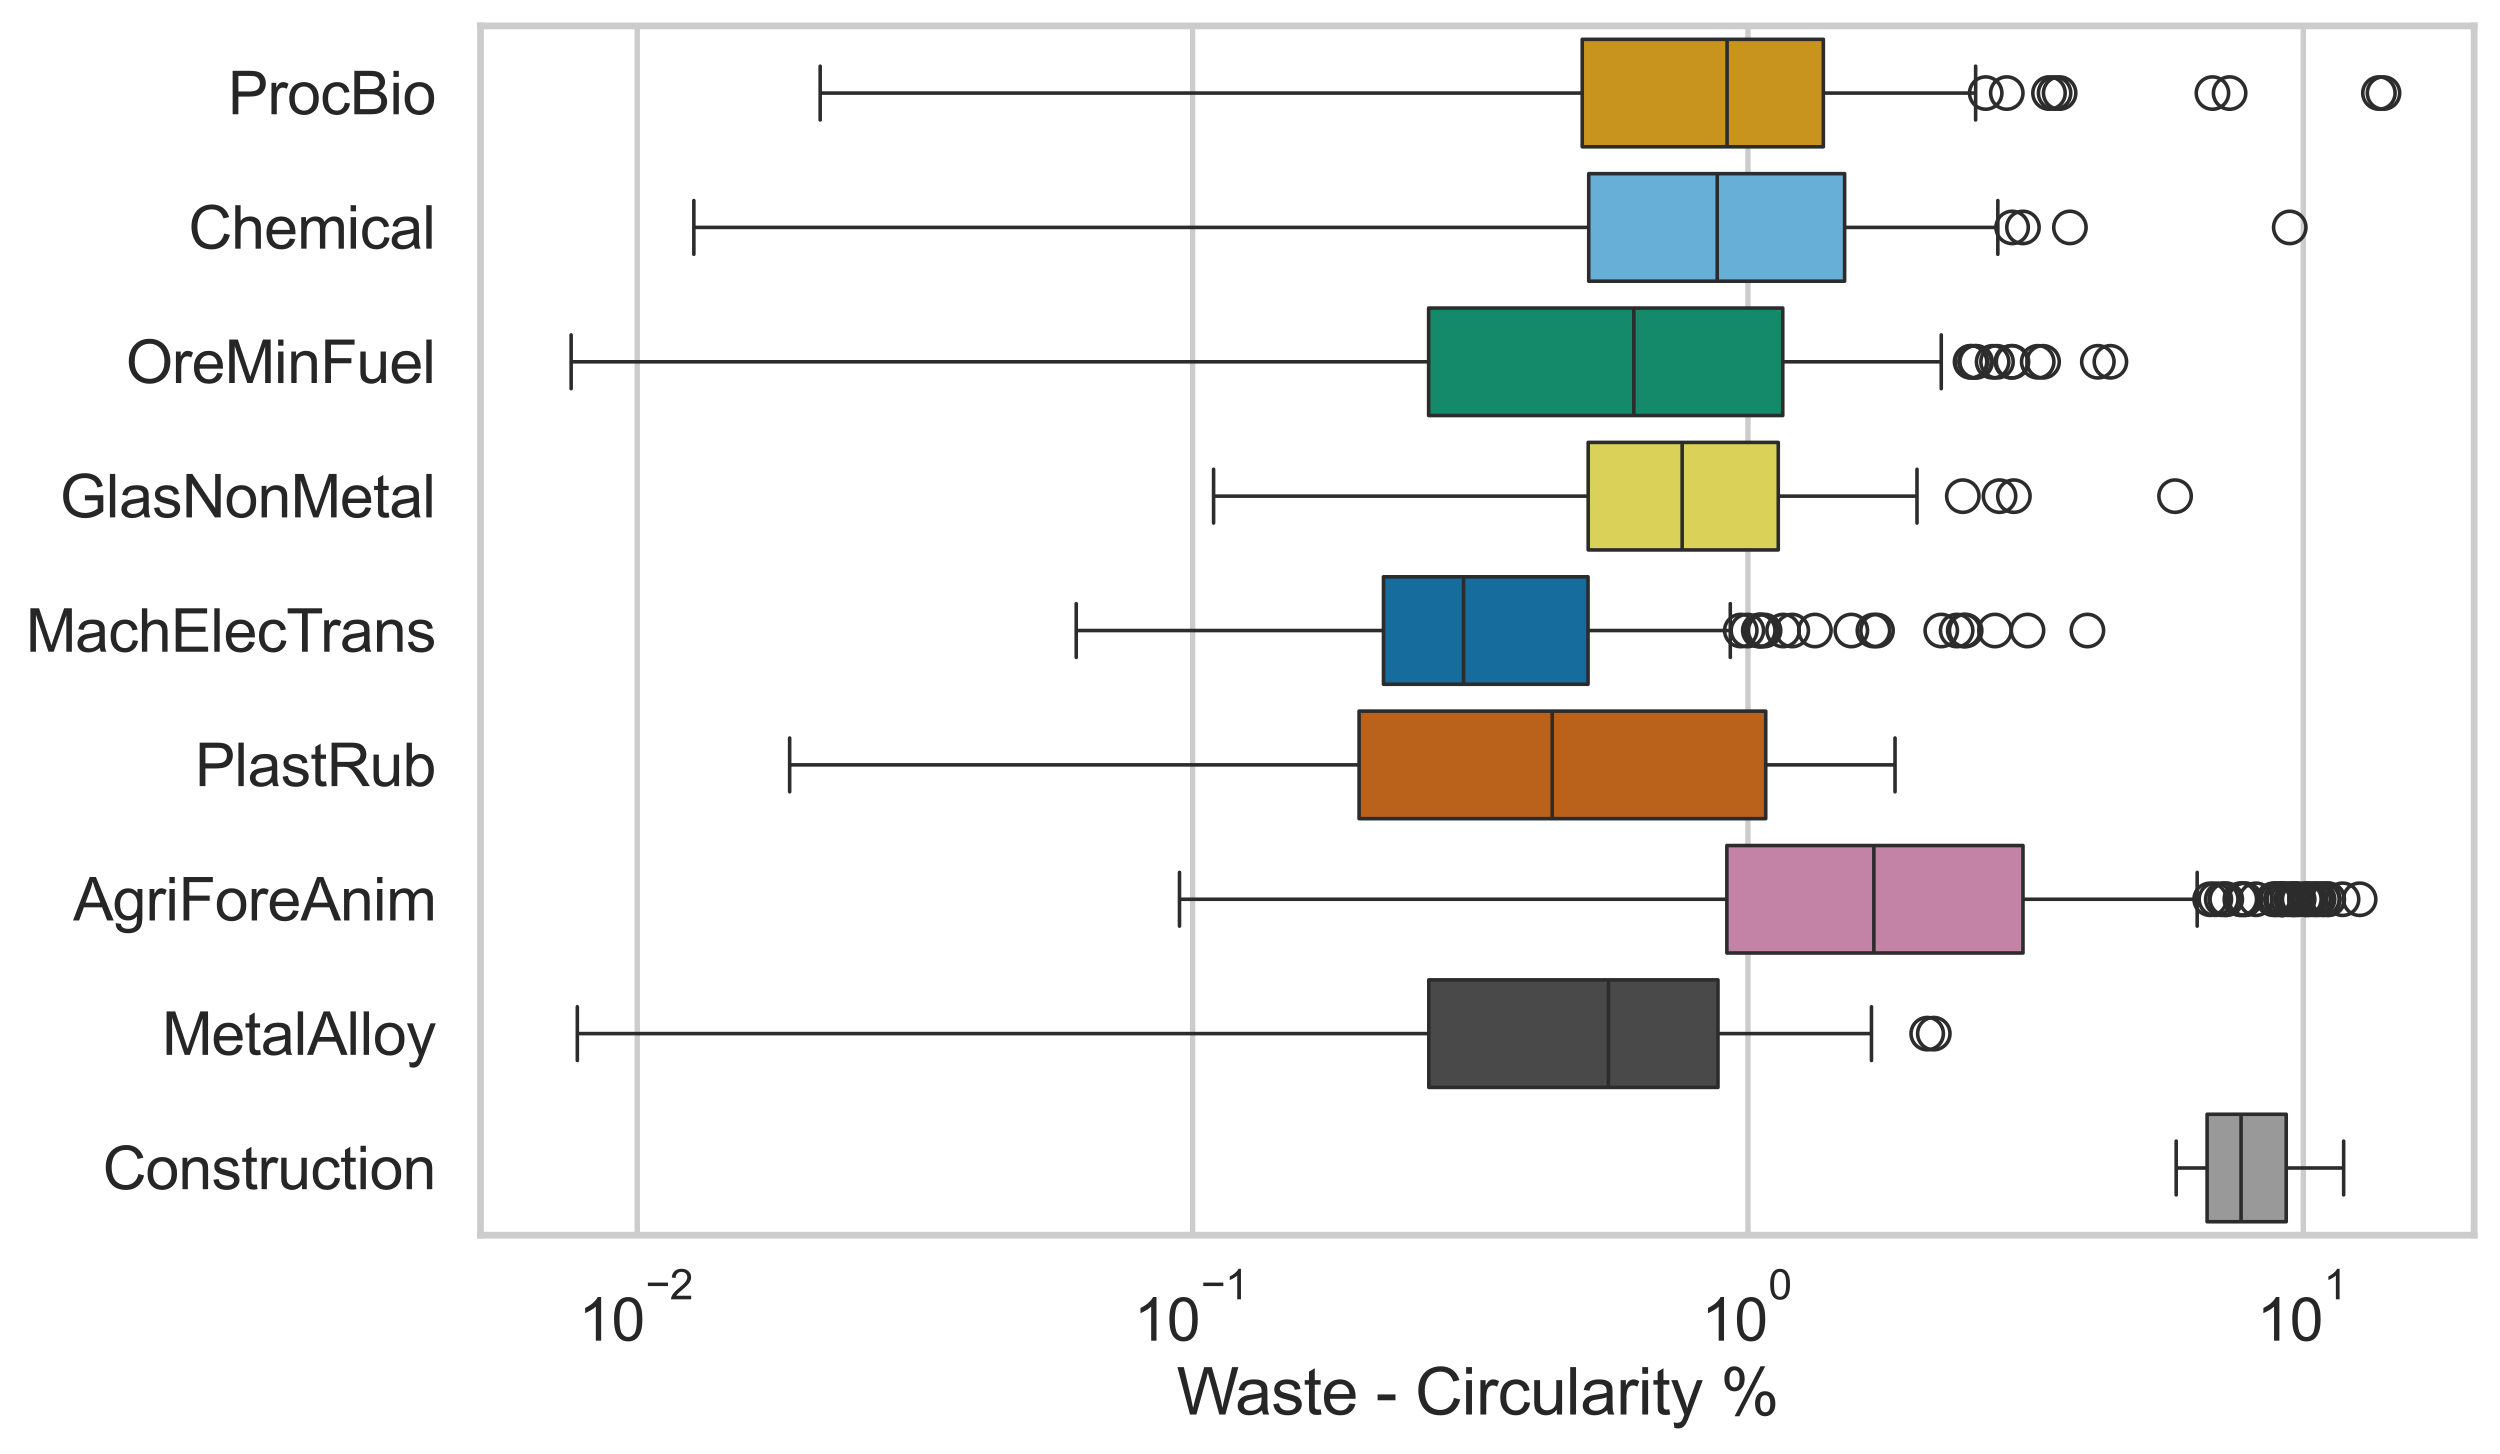<?xml version="1.0" encoding="utf-8" standalone="no"?>
<!DOCTYPE svg PUBLIC "-//W3C//DTD SVG 1.1//EN"
  "http://www.w3.org/Graphics/SVG/1.1/DTD/svg11.dtd">
<svg xmlns:xlink="http://www.w3.org/1999/xlink" width="695.577pt" height="404.551pt" viewBox="0 0 695.577 404.551" xmlns="http://www.w3.org/2000/svg" version="1.1">
 <defs>
  <style type="text/css">*{stroke-linejoin: round; stroke-linecap: butt}</style>
 </defs>
 <g id="figure_1">
  <g id="patch_1">
   <path d="M 0 404.551 
L 695.577 404.551 
L 695.577 0 
L 0 0 
z
" style="fill: #ffffff"/>
  </g>
  <g id="axes_1">
   <g id="patch_2">
    <path d="M 133.697 343.665 
L 688.377 343.665 
L 688.377 7.2 
L 133.697 7.2 
z
" style="fill: #ffffff"/>
   </g>
   <g id="matplotlib.axis_1">
    <g id="xtick_1">
     <g id="line2d_1">
      <path d="M 177.299 343.665 
L 177.299 7.2 
" clip-path="url(#p8b2c91e907)" style="fill: none; stroke: #cccccc; stroke-width: 1.5; stroke-linecap: round"/>
     </g>
     <g id="text_1">
      <!-- $\mathdefault{10^{-2}}$ -->
      <g style="fill: #262626" transform="translate(160.964 373.18) scale(0.165 -0.165)">
       <defs>
        <path id="ArialMT-31" d="M 2384 0 
L 1822 0 
L 1822 3584 
Q 1619 3391 1289 3197 
Q 959 3003 697 2906 
L 697 3450 
Q 1169 3672 1522 3987 
Q 1875 4303 2022 4600 
L 2384 4600 
L 2384 0 
z
" transform="scale(0.016)"/>
        <path id="ArialMT-30" d="M 266 2259 
Q 266 3072 433 3567 
Q 600 4063 929 4331 
Q 1259 4600 1759 4600 
Q 2128 4600 2406 4451 
Q 2684 4303 2865 4023 
Q 3047 3744 3150 3342 
Q 3253 2941 3253 2259 
Q 3253 1453 3087 958 
Q 2922 463 2592 192 
Q 2263 -78 1759 -78 
Q 1097 -78 719 397 
Q 266 969 266 2259 
z
M 844 2259 
Q 844 1131 1108 757 
Q 1372 384 1759 384 
Q 2147 384 2411 759 
Q 2675 1134 2675 2259 
Q 2675 3391 2411 3762 
Q 2147 4134 1753 4134 
Q 1366 4134 1134 3806 
Q 844 3388 844 2259 
z
" transform="scale(0.016)"/>
        <path id="ArialMT-2212" d="M 3381 1997 
L 356 1997 
L 356 2522 
L 3381 2522 
L 3381 1997 
z
" transform="scale(0.016)"/>
        <path id="ArialMT-32" d="M 3222 541 
L 3222 0 
L 194 0 
Q 188 203 259 391 
Q 375 700 629 1000 
Q 884 1300 1366 1694 
Q 2113 2306 2375 2664 
Q 2638 3022 2638 3341 
Q 2638 3675 2398 3904 
Q 2159 4134 1775 4134 
Q 1369 4134 1125 3890 
Q 881 3647 878 3216 
L 300 3275 
Q 359 3922 746 4261 
Q 1134 4600 1788 4600 
Q 2447 4600 2831 4234 
Q 3216 3869 3216 3328 
Q 3216 3053 3103 2787 
Q 2991 2522 2730 2228 
Q 2469 1934 1863 1422 
Q 1356 997 1212 845 
Q 1069 694 975 541 
L 3222 541 
z
" transform="scale(0.016)"/>
       </defs>
       <use xlink:href="#ArialMT-31" transform="translate(0 0.994)"/>
       <use xlink:href="#ArialMT-30" transform="translate(55.615 0.994)"/>
       <use xlink:href="#ArialMT-2212" transform="translate(112.973 70.688) scale(0.7)"/>
       <use xlink:href="#ArialMT-32" transform="translate(153.852 70.688) scale(0.7)"/>
      </g>
     </g>
    </g>
    <g id="xtick_2">
     <g id="line2d_2">
      <path d="M 331.816 343.665 
L 331.816 7.2 
" clip-path="url(#p8b2c91e907)" style="fill: none; stroke: #cccccc; stroke-width: 1.5; stroke-linecap: round"/>
     </g>
     <g id="text_2">
      <!-- $\mathdefault{10^{-1}}$ -->
      <g style="fill: #262626" transform="translate(315.481 373.18) scale(0.165 -0.165)">
       <use xlink:href="#ArialMT-31" transform="translate(0 0.994)"/>
       <use xlink:href="#ArialMT-30" transform="translate(55.615 0.994)"/>
       <use xlink:href="#ArialMT-2212" transform="translate(112.973 70.688) scale(0.7)"/>
       <use xlink:href="#ArialMT-31" transform="translate(153.852 70.688) scale(0.7)"/>
      </g>
     </g>
    </g>
    <g id="xtick_3">
     <g id="line2d_3">
      <path d="M 486.334 343.665 
L 486.334 7.2 
" clip-path="url(#p8b2c91e907)" style="fill: none; stroke: #cccccc; stroke-width: 1.5; stroke-linecap: round"/>
     </g>
     <g id="text_3">
      <!-- $\mathdefault{10^{0}}$ -->
      <g style="fill: #262626" transform="translate(473.382 373.18) scale(0.165 -0.165)">
       <use xlink:href="#ArialMT-31" transform="translate(0 0.994)"/>
       <use xlink:href="#ArialMT-30" transform="translate(55.615 0.994)"/>
       <use xlink:href="#ArialMT-30" transform="translate(112.973 70.688) scale(0.7)"/>
      </g>
     </g>
    </g>
    <g id="xtick_4">
     <g id="line2d_4">
      <path d="M 640.852 343.665 
L 640.852 7.2 
" clip-path="url(#p8b2c91e907)" style="fill: none; stroke: #cccccc; stroke-width: 1.5; stroke-linecap: round"/>
     </g>
     <g id="text_4">
      <!-- $\mathdefault{10^{1}}$ -->
      <g style="fill: #262626" transform="translate(627.9 373.18) scale(0.165 -0.165)">
       <use xlink:href="#ArialMT-31" transform="translate(0 0.994)"/>
       <use xlink:href="#ArialMT-30" transform="translate(55.615 0.994)"/>
       <use xlink:href="#ArialMT-31" transform="translate(112.973 70.688) scale(0.7)"/>
      </g>
     </g>
    </g>
    <g id="xtick_5"/>
    <g id="xtick_6"/>
    <g id="xtick_7"/>
    <g id="xtick_8"/>
    <g id="xtick_9"/>
    <g id="xtick_10"/>
    <g id="xtick_11"/>
    <g id="xtick_12"/>
    <g id="xtick_13"/>
    <g id="xtick_14"/>
    <g id="xtick_15"/>
    <g id="xtick_16"/>
    <g id="xtick_17"/>
    <g id="xtick_18"/>
    <g id="xtick_19"/>
    <g id="xtick_20"/>
    <g id="xtick_21"/>
    <g id="xtick_22"/>
    <g id="xtick_23"/>
    <g id="xtick_24"/>
    <g id="xtick_25"/>
    <g id="xtick_26"/>
    <g id="xtick_27"/>
    <g id="xtick_28"/>
    <g id="xtick_29"/>
    <g id="xtick_30"/>
    <g id="xtick_31"/>
    <g id="xtick_32"/>
    <g id="xtick_33"/>
    <g id="text_5">
     <!-- Waste - Circularity % -->
     <g style="fill: #262626" transform="translate(327.366 393.563) scale(0.18 -0.18)">
      <defs>
       <path id="ArialMT-57" d="M 1294 0 
L 78 4581 
L 700 4581 
L 1397 1578 
Q 1509 1106 1591 641 
Q 1766 1375 1797 1488 
L 2669 4581 
L 3400 4581 
L 4056 2263 
Q 4303 1400 4413 641 
Q 4500 1075 4641 1638 
L 5359 4581 
L 5969 4581 
L 4713 0 
L 4128 0 
L 3163 3491 
Q 3041 3928 3019 4028 
Q 2947 3713 2884 3491 
L 1913 0 
L 1294 0 
z
" transform="scale(0.016)"/>
       <path id="ArialMT-61" d="M 2588 409 
Q 2275 144 1986 34 
Q 1697 -75 1366 -75 
Q 819 -75 525 192 
Q 231 459 231 875 
Q 231 1119 342 1320 
Q 453 1522 633 1644 
Q 813 1766 1038 1828 
Q 1203 1872 1538 1913 
Q 2219 1994 2541 2106 
Q 2544 2222 2544 2253 
Q 2544 2597 2384 2738 
Q 2169 2928 1744 2928 
Q 1347 2928 1158 2789 
Q 969 2650 878 2297 
L 328 2372 
Q 403 2725 575 2942 
Q 747 3159 1072 3276 
Q 1397 3394 1825 3394 
Q 2250 3394 2515 3294 
Q 2781 3194 2906 3042 
Q 3031 2891 3081 2659 
Q 3109 2516 3109 2141 
L 3109 1391 
Q 3109 606 3145 398 
Q 3181 191 3288 0 
L 2700 0 
Q 2613 175 2588 409 
z
M 2541 1666 
Q 2234 1541 1622 1453 
Q 1275 1403 1131 1340 
Q 988 1278 909 1158 
Q 831 1038 831 891 
Q 831 666 1001 516 
Q 1172 366 1500 366 
Q 1825 366 2078 508 
Q 2331 650 2450 897 
Q 2541 1088 2541 1459 
L 2541 1666 
z
" transform="scale(0.016)"/>
       <path id="ArialMT-73" d="M 197 991 
L 753 1078 
Q 800 744 1014 566 
Q 1228 388 1613 388 
Q 2000 388 2187 545 
Q 2375 703 2375 916 
Q 2375 1106 2209 1216 
Q 2094 1291 1634 1406 
Q 1016 1563 777 1677 
Q 538 1791 414 1992 
Q 291 2194 291 2438 
Q 291 2659 392 2848 
Q 494 3038 669 3163 
Q 800 3259 1026 3326 
Q 1253 3394 1513 3394 
Q 1903 3394 2198 3281 
Q 2494 3169 2634 2976 
Q 2775 2784 2828 2463 
L 2278 2388 
Q 2241 2644 2061 2787 
Q 1881 2931 1553 2931 
Q 1166 2931 1000 2803 
Q 834 2675 834 2503 
Q 834 2394 903 2306 
Q 972 2216 1119 2156 
Q 1203 2125 1616 2013 
Q 2213 1853 2448 1751 
Q 2684 1650 2818 1456 
Q 2953 1263 2953 975 
Q 2953 694 2789 445 
Q 2625 197 2315 61 
Q 2006 -75 1616 -75 
Q 969 -75 630 194 
Q 291 463 197 991 
z
" transform="scale(0.016)"/>
       <path id="ArialMT-74" d="M 1650 503 
L 1731 6 
Q 1494 -44 1306 -44 
Q 1000 -44 831 53 
Q 663 150 594 308 
Q 525 466 525 972 
L 525 2881 
L 113 2881 
L 113 3319 
L 525 3319 
L 525 4141 
L 1084 4478 
L 1084 3319 
L 1650 3319 
L 1650 2881 
L 1084 2881 
L 1084 941 
Q 1084 700 1114 631 
Q 1144 563 1211 522 
Q 1278 481 1403 481 
Q 1497 481 1650 503 
z
" transform="scale(0.016)"/>
       <path id="ArialMT-65" d="M 2694 1069 
L 3275 997 
Q 3138 488 2766 206 
Q 2394 -75 1816 -75 
Q 1088 -75 661 373 
Q 234 822 234 1631 
Q 234 2469 665 2931 
Q 1097 3394 1784 3394 
Q 2450 3394 2872 2941 
Q 3294 2488 3294 1666 
Q 3294 1616 3291 1516 
L 816 1516 
Q 847 969 1125 678 
Q 1403 388 1819 388 
Q 2128 388 2347 550 
Q 2566 713 2694 1069 
z
M 847 1978 
L 2700 1978 
Q 2663 2397 2488 2606 
Q 2219 2931 1791 2931 
Q 1403 2931 1139 2672 
Q 875 2413 847 1978 
z
" transform="scale(0.016)"/>
       <path id="ArialMT-20" transform="scale(0.016)"/>
       <path id="ArialMT-2d" d="M 203 1375 
L 203 1941 
L 1931 1941 
L 1931 1375 
L 203 1375 
z
" transform="scale(0.016)"/>
       <path id="ArialMT-43" d="M 3763 1606 
L 4369 1453 
Q 4178 706 3683 314 
Q 3188 -78 2472 -78 
Q 1731 -78 1267 223 
Q 803 525 561 1097 
Q 319 1669 319 2325 
Q 319 3041 592 3573 
Q 866 4106 1370 4382 
Q 1875 4659 2481 4659 
Q 3169 4659 3637 4309 
Q 4106 3959 4291 3325 
L 3694 3184 
Q 3534 3684 3231 3912 
Q 2928 4141 2469 4141 
Q 1941 4141 1586 3887 
Q 1231 3634 1087 3207 
Q 944 2781 944 2328 
Q 944 1744 1114 1308 
Q 1284 872 1643 656 
Q 2003 441 2422 441 
Q 2931 441 3284 734 
Q 3638 1028 3763 1606 
z
" transform="scale(0.016)"/>
       <path id="ArialMT-69" d="M 425 3934 
L 425 4581 
L 988 4581 
L 988 3934 
L 425 3934 
z
M 425 0 
L 425 3319 
L 988 3319 
L 988 0 
L 425 0 
z
" transform="scale(0.016)"/>
       <path id="ArialMT-72" d="M 416 0 
L 416 3319 
L 922 3319 
L 922 2816 
Q 1116 3169 1280 3281 
Q 1444 3394 1641 3394 
Q 1925 3394 2219 3213 
L 2025 2691 
Q 1819 2813 1613 2813 
Q 1428 2813 1281 2702 
Q 1134 2591 1072 2394 
Q 978 2094 978 1738 
L 978 0 
L 416 0 
z
" transform="scale(0.016)"/>
       <path id="ArialMT-63" d="M 2588 1216 
L 3141 1144 
Q 3050 572 2676 248 
Q 2303 -75 1759 -75 
Q 1078 -75 664 370 
Q 250 816 250 1647 
Q 250 2184 428 2587 
Q 606 2991 970 3192 
Q 1334 3394 1763 3394 
Q 2303 3394 2647 3120 
Q 2991 2847 3088 2344 
L 2541 2259 
Q 2463 2594 2264 2762 
Q 2066 2931 1784 2931 
Q 1359 2931 1093 2626 
Q 828 2322 828 1663 
Q 828 994 1084 691 
Q 1341 388 1753 388 
Q 2084 388 2306 591 
Q 2528 794 2588 1216 
z
" transform="scale(0.016)"/>
       <path id="ArialMT-75" d="M 2597 0 
L 2597 488 
Q 2209 -75 1544 -75 
Q 1250 -75 995 37 
Q 741 150 617 320 
Q 494 491 444 738 
Q 409 903 409 1263 
L 409 3319 
L 972 3319 
L 972 1478 
Q 972 1038 1006 884 
Q 1059 663 1231 536 
Q 1403 409 1656 409 
Q 1909 409 2131 539 
Q 2353 669 2445 892 
Q 2538 1116 2538 1541 
L 2538 3319 
L 3100 3319 
L 3100 0 
L 2597 0 
z
" transform="scale(0.016)"/>
       <path id="ArialMT-6c" d="M 409 0 
L 409 4581 
L 972 4581 
L 972 0 
L 409 0 
z
" transform="scale(0.016)"/>
       <path id="ArialMT-79" d="M 397 -1278 
L 334 -750 
Q 519 -800 656 -800 
Q 844 -800 956 -737 
Q 1069 -675 1141 -563 
Q 1194 -478 1313 -144 
Q 1328 -97 1363 -6 
L 103 3319 
L 709 3319 
L 1400 1397 
Q 1534 1031 1641 628 
Q 1738 1016 1872 1384 
L 2581 3319 
L 3144 3319 
L 1881 -56 
Q 1678 -603 1566 -809 
Q 1416 -1088 1222 -1217 
Q 1028 -1347 759 -1347 
Q 597 -1347 397 -1278 
z
" transform="scale(0.016)"/>
       <path id="ArialMT-25" d="M 372 3481 
Q 372 3972 619 4315 
Q 866 4659 1334 4659 
Q 1766 4659 2048 4351 
Q 2331 4044 2331 3447 
Q 2331 2866 2045 2552 
Q 1759 2238 1341 2238 
Q 925 2238 648 2547 
Q 372 2856 372 3481 
z
M 1350 4272 
Q 1141 4272 1002 4090 
Q 863 3909 863 3425 
Q 863 2984 1003 2804 
Q 1144 2625 1350 2625 
Q 1563 2625 1702 2806 
Q 1841 2988 1841 3469 
Q 1841 3913 1700 4092 
Q 1559 4272 1350 4272 
z
M 1353 -169 
L 3859 4659 
L 4316 4659 
L 1819 -169 
L 1353 -169 
z
M 3334 1075 
Q 3334 1569 3581 1911 
Q 3828 2253 4300 2253 
Q 4731 2253 5014 1945 
Q 5297 1638 5297 1041 
Q 5297 459 5011 145 
Q 4725 -169 4303 -169 
Q 3888 -169 3611 142 
Q 3334 453 3334 1075 
z
M 4316 1866 
Q 4103 1866 3964 1684 
Q 3825 1503 3825 1019 
Q 3825 581 3965 400 
Q 4106 219 4313 219 
Q 4528 219 4667 400 
Q 4806 581 4806 1063 
Q 4806 1506 4665 1686 
Q 4525 1866 4316 1866 
z
" transform="scale(0.016)"/>
      </defs>
      <use xlink:href="#ArialMT-57"/>
      <use xlink:href="#ArialMT-61" transform="translate(90.635 0)"/>
      <use xlink:href="#ArialMT-73" transform="translate(146.25 0)"/>
      <use xlink:href="#ArialMT-74" transform="translate(196.25 0)"/>
      <use xlink:href="#ArialMT-65" transform="translate(224.033 0)"/>
      <use xlink:href="#ArialMT-20" transform="translate(279.648 0)"/>
      <use xlink:href="#ArialMT-2d" transform="translate(307.432 0)"/>
      <use xlink:href="#ArialMT-20" transform="translate(340.732 0)"/>
      <use xlink:href="#ArialMT-43" transform="translate(368.516 0)"/>
      <use xlink:href="#ArialMT-69" transform="translate(440.732 0)"/>
      <use xlink:href="#ArialMT-72" transform="translate(462.949 0)"/>
      <use xlink:href="#ArialMT-63" transform="translate(496.25 0)"/>
      <use xlink:href="#ArialMT-75" transform="translate(546.25 0)"/>
      <use xlink:href="#ArialMT-6c" transform="translate(601.865 0)"/>
      <use xlink:href="#ArialMT-61" transform="translate(624.082 0)"/>
      <use xlink:href="#ArialMT-72" transform="translate(679.697 0)"/>
      <use xlink:href="#ArialMT-69" transform="translate(712.998 0)"/>
      <use xlink:href="#ArialMT-74" transform="translate(735.215 0)"/>
      <use xlink:href="#ArialMT-79" transform="translate(762.998 0)"/>
      <use xlink:href="#ArialMT-20" transform="translate(812.998 0)"/>
      <use xlink:href="#ArialMT-25" transform="translate(840.781 0)"/>
     </g>
    </g>
   </g>
   <g id="matplotlib.axis_2">
    <g id="ytick_1">
     <g id="text_6">
      <!-- ProcBio -->
      <g style="fill: #262626" transform="translate(63.424 31.798) scale(0.165 -0.165)">
       <defs>
        <path id="ArialMT-50" d="M 494 0 
L 494 4581 
L 2222 4581 
Q 2678 4581 2919 4538 
Q 3256 4481 3484 4323 
Q 3713 4166 3852 3881 
Q 3991 3597 3991 3256 
Q 3991 2672 3619 2267 
Q 3247 1863 2275 1863 
L 1100 1863 
L 1100 0 
L 494 0 
z
M 1100 2403 
L 2284 2403 
Q 2872 2403 3119 2622 
Q 3366 2841 3366 3238 
Q 3366 3525 3220 3729 
Q 3075 3934 2838 4000 
Q 2684 4041 2272 4041 
L 1100 4041 
L 1100 2403 
z
" transform="scale(0.016)"/>
        <path id="ArialMT-6f" d="M 213 1659 
Q 213 2581 725 3025 
Q 1153 3394 1769 3394 
Q 2453 3394 2887 2945 
Q 3322 2497 3322 1706 
Q 3322 1066 3130 698 
Q 2938 331 2570 128 
Q 2203 -75 1769 -75 
Q 1072 -75 642 372 
Q 213 819 213 1659 
z
M 791 1659 
Q 791 1022 1069 705 
Q 1347 388 1769 388 
Q 2188 388 2466 706 
Q 2744 1025 2744 1678 
Q 2744 2294 2464 2611 
Q 2184 2928 1769 2928 
Q 1347 2928 1069 2612 
Q 791 2297 791 1659 
z
" transform="scale(0.016)"/>
        <path id="ArialMT-42" d="M 469 0 
L 469 4581 
L 2188 4581 
Q 2713 4581 3030 4442 
Q 3347 4303 3526 4014 
Q 3706 3725 3706 3409 
Q 3706 3116 3547 2856 
Q 3388 2597 3066 2438 
Q 3481 2316 3704 2022 
Q 3928 1728 3928 1328 
Q 3928 1006 3792 729 
Q 3656 453 3456 303 
Q 3256 153 2954 76 
Q 2653 0 2216 0 
L 469 0 
z
M 1075 2656 
L 2066 2656 
Q 2469 2656 2644 2709 
Q 2875 2778 2992 2937 
Q 3109 3097 3109 3338 
Q 3109 3566 3000 3739 
Q 2891 3913 2687 3977 
Q 2484 4041 1991 4041 
L 1075 4041 
L 1075 2656 
z
M 1075 541 
L 2216 541 
Q 2509 541 2628 563 
Q 2838 600 2978 687 
Q 3119 775 3209 942 
Q 3300 1109 3300 1328 
Q 3300 1584 3169 1773 
Q 3038 1963 2805 2039 
Q 2572 2116 2134 2116 
L 1075 2116 
L 1075 541 
z
" transform="scale(0.016)"/>
       </defs>
       <use xlink:href="#ArialMT-50"/>
       <use xlink:href="#ArialMT-72" transform="translate(66.699 0)"/>
       <use xlink:href="#ArialMT-6f" transform="translate(100 0)"/>
       <use xlink:href="#ArialMT-63" transform="translate(155.615 0)"/>
       <use xlink:href="#ArialMT-42" transform="translate(205.615 0)"/>
       <use xlink:href="#ArialMT-69" transform="translate(272.314 0)"/>
       <use xlink:href="#ArialMT-6f" transform="translate(294.531 0)"/>
      </g>
     </g>
    </g>
    <g id="ytick_2">
     <g id="text_7">
      <!-- Chemical -->
      <g style="fill: #262626" transform="translate(52.428 69.183) scale(0.165 -0.165)">
       <defs>
        <path id="ArialMT-68" d="M 422 0 
L 422 4581 
L 984 4581 
L 984 2938 
Q 1378 3394 1978 3394 
Q 2347 3394 2619 3248 
Q 2891 3103 3008 2847 
Q 3125 2591 3125 2103 
L 3125 0 
L 2563 0 
L 2563 2103 
Q 2563 2525 2380 2717 
Q 2197 2909 1863 2909 
Q 1613 2909 1392 2779 
Q 1172 2650 1078 2428 
Q 984 2206 984 1816 
L 984 0 
L 422 0 
z
" transform="scale(0.016)"/>
        <path id="ArialMT-6d" d="M 422 0 
L 422 3319 
L 925 3319 
L 925 2853 
Q 1081 3097 1340 3245 
Q 1600 3394 1931 3394 
Q 2300 3394 2536 3241 
Q 2772 3088 2869 2813 
Q 3263 3394 3894 3394 
Q 4388 3394 4653 3120 
Q 4919 2847 4919 2278 
L 4919 0 
L 4359 0 
L 4359 2091 
Q 4359 2428 4304 2576 
Q 4250 2725 4106 2815 
Q 3963 2906 3769 2906 
Q 3419 2906 3187 2673 
Q 2956 2441 2956 1928 
L 2956 0 
L 2394 0 
L 2394 2156 
Q 2394 2531 2256 2718 
Q 2119 2906 1806 2906 
Q 1569 2906 1367 2781 
Q 1166 2656 1075 2415 
Q 984 2175 984 1722 
L 984 0 
L 422 0 
z
" transform="scale(0.016)"/>
       </defs>
       <use xlink:href="#ArialMT-43"/>
       <use xlink:href="#ArialMT-68" transform="translate(72.217 0)"/>
       <use xlink:href="#ArialMT-65" transform="translate(127.832 0)"/>
       <use xlink:href="#ArialMT-6d" transform="translate(183.447 0)"/>
       <use xlink:href="#ArialMT-69" transform="translate(266.748 0)"/>
       <use xlink:href="#ArialMT-63" transform="translate(288.965 0)"/>
       <use xlink:href="#ArialMT-61" transform="translate(338.965 0)"/>
       <use xlink:href="#ArialMT-6c" transform="translate(394.58 0)"/>
      </g>
     </g>
    </g>
    <g id="ytick_3">
     <g id="text_8">
      <!-- OreMinFuel -->
      <g style="fill: #262626" transform="translate(35.013 106.568) scale(0.165 -0.165)">
       <defs>
        <path id="ArialMT-4f" d="M 309 2231 
Q 309 3372 921 4017 
Q 1534 4663 2503 4663 
Q 3138 4663 3647 4359 
Q 4156 4056 4423 3514 
Q 4691 2972 4691 2284 
Q 4691 1588 4409 1038 
Q 4128 488 3612 205 
Q 3097 -78 2500 -78 
Q 1853 -78 1343 234 
Q 834 547 571 1087 
Q 309 1628 309 2231 
z
M 934 2222 
Q 934 1394 1379 917 
Q 1825 441 2497 441 
Q 3181 441 3623 922 
Q 4066 1403 4066 2288 
Q 4066 2847 3877 3264 
Q 3688 3681 3323 3911 
Q 2959 4141 2506 4141 
Q 1863 4141 1398 3698 
Q 934 3256 934 2222 
z
" transform="scale(0.016)"/>
        <path id="ArialMT-4d" d="M 475 0 
L 475 4581 
L 1388 4581 
L 2472 1338 
Q 2622 884 2691 659 
Q 2769 909 2934 1394 
L 4031 4581 
L 4847 4581 
L 4847 0 
L 4263 0 
L 4263 3834 
L 2931 0 
L 2384 0 
L 1059 3900 
L 1059 0 
L 475 0 
z
" transform="scale(0.016)"/>
        <path id="ArialMT-6e" d="M 422 0 
L 422 3319 
L 928 3319 
L 928 2847 
Q 1294 3394 1984 3394 
Q 2284 3394 2536 3286 
Q 2788 3178 2913 3003 
Q 3038 2828 3088 2588 
Q 3119 2431 3119 2041 
L 3119 0 
L 2556 0 
L 2556 2019 
Q 2556 2363 2490 2533 
Q 2425 2703 2258 2804 
Q 2091 2906 1866 2906 
Q 1506 2906 1245 2678 
Q 984 2450 984 1813 
L 984 0 
L 422 0 
z
" transform="scale(0.016)"/>
        <path id="ArialMT-46" d="M 525 0 
L 525 4581 
L 3616 4581 
L 3616 4041 
L 1131 4041 
L 1131 2622 
L 3281 2622 
L 3281 2081 
L 1131 2081 
L 1131 0 
L 525 0 
z
" transform="scale(0.016)"/>
       </defs>
       <use xlink:href="#ArialMT-4f"/>
       <use xlink:href="#ArialMT-72" transform="translate(77.783 0)"/>
       <use xlink:href="#ArialMT-65" transform="translate(111.084 0)"/>
       <use xlink:href="#ArialMT-4d" transform="translate(166.699 0)"/>
       <use xlink:href="#ArialMT-69" transform="translate(250 0)"/>
       <use xlink:href="#ArialMT-6e" transform="translate(272.217 0)"/>
       <use xlink:href="#ArialMT-46" transform="translate(327.832 0)"/>
       <use xlink:href="#ArialMT-75" transform="translate(388.916 0)"/>
       <use xlink:href="#ArialMT-65" transform="translate(444.531 0)"/>
       <use xlink:href="#ArialMT-6c" transform="translate(500.146 0)"/>
      </g>
     </g>
    </g>
    <g id="ytick_4">
     <g id="text_9">
      <!-- GlasNonMetal -->
      <g style="fill: #262626" transform="translate(16.659 143.953) scale(0.165 -0.165)">
       <defs>
        <path id="ArialMT-47" d="M 2638 1797 
L 2638 2334 
L 4578 2338 
L 4578 638 
Q 4131 281 3656 101 
Q 3181 -78 2681 -78 
Q 2006 -78 1454 211 
Q 903 500 622 1047 
Q 341 1594 341 2269 
Q 341 2938 620 3517 
Q 900 4097 1425 4378 
Q 1950 4659 2634 4659 
Q 3131 4659 3532 4498 
Q 3934 4338 4162 4050 
Q 4391 3763 4509 3300 
L 3963 3150 
Q 3859 3500 3706 3700 
Q 3553 3900 3268 4020 
Q 2984 4141 2638 4141 
Q 2222 4141 1919 4014 
Q 1616 3888 1430 3681 
Q 1244 3475 1141 3228 
Q 966 2803 966 2306 
Q 966 1694 1177 1281 
Q 1388 869 1791 669 
Q 2194 469 2647 469 
Q 3041 469 3416 620 
Q 3791 772 3984 944 
L 3984 1797 
L 2638 1797 
z
" transform="scale(0.016)"/>
        <path id="ArialMT-4e" d="M 488 0 
L 488 4581 
L 1109 4581 
L 3516 984 
L 3516 4581 
L 4097 4581 
L 4097 0 
L 3475 0 
L 1069 3600 
L 1069 0 
L 488 0 
z
" transform="scale(0.016)"/>
       </defs>
       <use xlink:href="#ArialMT-47"/>
       <use xlink:href="#ArialMT-6c" transform="translate(77.783 0)"/>
       <use xlink:href="#ArialMT-61" transform="translate(100 0)"/>
       <use xlink:href="#ArialMT-73" transform="translate(155.615 0)"/>
       <use xlink:href="#ArialMT-4e" transform="translate(205.615 0)"/>
       <use xlink:href="#ArialMT-6f" transform="translate(277.832 0)"/>
       <use xlink:href="#ArialMT-6e" transform="translate(333.447 0)"/>
       <use xlink:href="#ArialMT-4d" transform="translate(389.062 0)"/>
       <use xlink:href="#ArialMT-65" transform="translate(472.363 0)"/>
       <use xlink:href="#ArialMT-74" transform="translate(527.979 0)"/>
       <use xlink:href="#ArialMT-61" transform="translate(555.762 0)"/>
       <use xlink:href="#ArialMT-6c" transform="translate(611.377 0)"/>
      </g>
     </g>
    </g>
    <g id="ytick_5">
     <g id="text_10">
      <!-- MachElecTrans -->
      <g style="fill: #262626" transform="translate(7.2 181.337) scale(0.165 -0.165)">
       <defs>
        <path id="ArialMT-45" d="M 506 0 
L 506 4581 
L 3819 4581 
L 3819 4041 
L 1113 4041 
L 1113 2638 
L 3647 2638 
L 3647 2100 
L 1113 2100 
L 1113 541 
L 3925 541 
L 3925 0 
L 506 0 
z
" transform="scale(0.016)"/>
        <path id="ArialMT-54" d="M 1659 0 
L 1659 4041 
L 150 4041 
L 150 4581 
L 3781 4581 
L 3781 4041 
L 2266 4041 
L 2266 0 
L 1659 0 
z
" transform="scale(0.016)"/>
       </defs>
       <use xlink:href="#ArialMT-4d"/>
       <use xlink:href="#ArialMT-61" transform="translate(83.301 0)"/>
       <use xlink:href="#ArialMT-63" transform="translate(138.916 0)"/>
       <use xlink:href="#ArialMT-68" transform="translate(188.916 0)"/>
       <use xlink:href="#ArialMT-45" transform="translate(244.531 0)"/>
       <use xlink:href="#ArialMT-6c" transform="translate(311.23 0)"/>
       <use xlink:href="#ArialMT-65" transform="translate(333.447 0)"/>
       <use xlink:href="#ArialMT-63" transform="translate(389.062 0)"/>
       <use xlink:href="#ArialMT-54" transform="translate(439.062 0)"/>
       <use xlink:href="#ArialMT-72" transform="translate(496.396 0)"/>
       <use xlink:href="#ArialMT-61" transform="translate(529.697 0)"/>
       <use xlink:href="#ArialMT-6e" transform="translate(585.312 0)"/>
       <use xlink:href="#ArialMT-73" transform="translate(640.928 0)"/>
      </g>
     </g>
    </g>
    <g id="ytick_6">
     <g id="text_11">
      <!-- PlastRub -->
      <g style="fill: #262626" transform="translate(54.248 218.722) scale(0.165 -0.165)">
       <defs>
        <path id="ArialMT-52" d="M 503 0 
L 503 4581 
L 2534 4581 
Q 3147 4581 3465 4457 
Q 3784 4334 3975 4021 
Q 4166 3709 4166 3331 
Q 4166 2844 3850 2509 
Q 3534 2175 2875 2084 
Q 3116 1969 3241 1856 
Q 3506 1613 3744 1247 
L 4541 0 
L 3778 0 
L 3172 953 
Q 2906 1366 2734 1584 
Q 2563 1803 2427 1890 
Q 2291 1978 2150 2013 
Q 2047 2034 1813 2034 
L 1109 2034 
L 1109 0 
L 503 0 
z
M 1109 2559 
L 2413 2559 
Q 2828 2559 3062 2645 
Q 3297 2731 3419 2920 
Q 3541 3109 3541 3331 
Q 3541 3656 3305 3865 
Q 3069 4075 2559 4075 
L 1109 4075 
L 1109 2559 
z
" transform="scale(0.016)"/>
        <path id="ArialMT-62" d="M 941 0 
L 419 0 
L 419 4581 
L 981 4581 
L 981 2947 
Q 1338 3394 1891 3394 
Q 2197 3394 2470 3270 
Q 2744 3147 2920 2923 
Q 3097 2700 3197 2384 
Q 3297 2069 3297 1709 
Q 3297 856 2875 390 
Q 2453 -75 1863 -75 
Q 1275 -75 941 416 
L 941 0 
z
M 934 1684 
Q 934 1088 1097 822 
Q 1363 388 1816 388 
Q 2184 388 2453 708 
Q 2722 1028 2722 1663 
Q 2722 2313 2464 2622 
Q 2206 2931 1841 2931 
Q 1472 2931 1203 2611 
Q 934 2291 934 1684 
z
" transform="scale(0.016)"/>
       </defs>
       <use xlink:href="#ArialMT-50"/>
       <use xlink:href="#ArialMT-6c" transform="translate(66.699 0)"/>
       <use xlink:href="#ArialMT-61" transform="translate(88.916 0)"/>
       <use xlink:href="#ArialMT-73" transform="translate(144.531 0)"/>
       <use xlink:href="#ArialMT-74" transform="translate(194.531 0)"/>
       <use xlink:href="#ArialMT-52" transform="translate(222.314 0)"/>
       <use xlink:href="#ArialMT-75" transform="translate(294.531 0)"/>
       <use xlink:href="#ArialMT-62" transform="translate(350.146 0)"/>
      </g>
     </g>
    </g>
    <g id="ytick_7">
     <g id="text_12">
      <!-- AgriForeAnim -->
      <g style="fill: #262626" transform="translate(20.341 256.107) scale(0.165 -0.165)">
       <defs>
        <path id="ArialMT-41" d="M -9 0 
L 1750 4581 
L 2403 4581 
L 4278 0 
L 3588 0 
L 3053 1388 
L 1138 1388 
L 634 0 
L -9 0 
z
M 1313 1881 
L 2866 1881 
L 2388 3150 
Q 2169 3728 2063 4100 
Q 1975 3659 1816 3225 
L 1313 1881 
z
" transform="scale(0.016)"/>
        <path id="ArialMT-67" d="M 319 -275 
L 866 -356 
Q 900 -609 1056 -725 
Q 1266 -881 1628 -881 
Q 2019 -881 2231 -725 
Q 2444 -569 2519 -288 
Q 2563 -116 2559 434 
Q 2191 0 1641 0 
Q 956 0 581 494 
Q 206 988 206 1678 
Q 206 2153 378 2554 
Q 550 2956 876 3175 
Q 1203 3394 1644 3394 
Q 2231 3394 2613 2919 
L 2613 3319 
L 3131 3319 
L 3131 450 
Q 3131 -325 2973 -648 
Q 2816 -972 2473 -1159 
Q 2131 -1347 1631 -1347 
Q 1038 -1347 672 -1080 
Q 306 -813 319 -275 
z
M 784 1719 
Q 784 1066 1043 766 
Q 1303 466 1694 466 
Q 2081 466 2343 764 
Q 2606 1063 2606 1700 
Q 2606 2309 2336 2618 
Q 2066 2928 1684 2928 
Q 1309 2928 1046 2623 
Q 784 2319 784 1719 
z
" transform="scale(0.016)"/>
       </defs>
       <use xlink:href="#ArialMT-41"/>
       <use xlink:href="#ArialMT-67" transform="translate(66.699 0)"/>
       <use xlink:href="#ArialMT-72" transform="translate(122.314 0)"/>
       <use xlink:href="#ArialMT-69" transform="translate(155.615 0)"/>
       <use xlink:href="#ArialMT-46" transform="translate(177.832 0)"/>
       <use xlink:href="#ArialMT-6f" transform="translate(238.916 0)"/>
       <use xlink:href="#ArialMT-72" transform="translate(294.531 0)"/>
       <use xlink:href="#ArialMT-65" transform="translate(327.832 0)"/>
       <use xlink:href="#ArialMT-41" transform="translate(383.447 0)"/>
       <use xlink:href="#ArialMT-6e" transform="translate(450.146 0)"/>
       <use xlink:href="#ArialMT-69" transform="translate(505.762 0)"/>
       <use xlink:href="#ArialMT-6d" transform="translate(527.979 0)"/>
      </g>
     </g>
    </g>
    <g id="ytick_8">
     <g id="text_13">
      <!-- MetalAlloy -->
      <g style="fill: #262626" transform="translate(45.088 293.492) scale(0.165 -0.165)">
       <use xlink:href="#ArialMT-4d"/>
       <use xlink:href="#ArialMT-65" transform="translate(83.301 0)"/>
       <use xlink:href="#ArialMT-74" transform="translate(138.916 0)"/>
       <use xlink:href="#ArialMT-61" transform="translate(166.699 0)"/>
       <use xlink:href="#ArialMT-6c" transform="translate(222.314 0)"/>
       <use xlink:href="#ArialMT-41" transform="translate(244.531 0)"/>
       <use xlink:href="#ArialMT-6c" transform="translate(311.23 0)"/>
       <use xlink:href="#ArialMT-6c" transform="translate(333.447 0)"/>
       <use xlink:href="#ArialMT-6f" transform="translate(355.664 0)"/>
       <use xlink:href="#ArialMT-79" transform="translate(411.279 0)"/>
      </g>
     </g>
    </g>
    <g id="ytick_9">
     <g id="text_14">
      <!-- Construction -->
      <g style="fill: #262626" transform="translate(28.575 330.877) scale(0.165 -0.165)">
       <use xlink:href="#ArialMT-43"/>
       <use xlink:href="#ArialMT-6f" transform="translate(72.217 0)"/>
       <use xlink:href="#ArialMT-6e" transform="translate(127.832 0)"/>
       <use xlink:href="#ArialMT-73" transform="translate(183.447 0)"/>
       <use xlink:href="#ArialMT-74" transform="translate(233.447 0)"/>
       <use xlink:href="#ArialMT-72" transform="translate(261.23 0)"/>
       <use xlink:href="#ArialMT-75" transform="translate(294.531 0)"/>
       <use xlink:href="#ArialMT-63" transform="translate(350.146 0)"/>
       <use xlink:href="#ArialMT-74" transform="translate(400.146 0)"/>
       <use xlink:href="#ArialMT-69" transform="translate(427.93 0)"/>
       <use xlink:href="#ArialMT-6f" transform="translate(450.146 0)"/>
       <use xlink:href="#ArialMT-6e" transform="translate(505.762 0)"/>
      </g>
     </g>
    </g>
   </g>
   <g id="patch_3">
    <path d="M 440.224 10.938 
L 440.224 40.846 
L 507.309 40.846 
L 507.309 10.938 
L 440.224 10.938 
z
" clip-path="url(#p8b2c91e907)" style="fill: #c9941d; stroke: #2c2c2c; stroke-linejoin: miter"/>
   </g>
   <g id="line2d_5">
    <path d="M 440.224 25.892 
L 228.198 25.892 
" clip-path="url(#p8b2c91e907)" style="fill: none; stroke: #2c2c2c"/>
   </g>
   <g id="line2d_6">
    <path d="M 507.309 25.892 
L 549.683 25.892 
" clip-path="url(#p8b2c91e907)" style="fill: none; stroke: #2c2c2c"/>
   </g>
   <g id="line2d_7">
    <path d="M 228.198 18.415 
L 228.198 33.369 
" clip-path="url(#p8b2c91e907)" style="fill: none; stroke: #2c2c2c; stroke-linecap: round"/>
   </g>
   <g id="line2d_8">
    <path d="M 549.683 18.415 
L 549.683 33.369 
" clip-path="url(#p8b2c91e907)" style="fill: none; stroke: #2c2c2c; stroke-linecap: round"/>
   </g>
   <g id="line2d_9">
    <defs>
     <path id="mc054210921" d="M 0 4.5 
C 1.193 4.5 2.338 4.026 3.182 3.182 
C 4.026 2.338 4.5 1.193 4.5 0 
C 4.5 -1.193 4.026 -2.338 3.182 -3.182 
C 2.338 -4.026 1.193 -4.5 0 -4.5 
C -1.193 -4.5 -2.338 -4.026 -3.182 -3.182 
C -4.026 -2.338 -4.5 -1.193 -4.5 0 
C -4.5 1.193 -4.026 2.338 -3.182 3.182 
C -2.338 4.026 -1.193 4.5 0 4.5 
z
" style="stroke: #2c2c2c"/>
    </defs>
    <g clip-path="url(#p8b2c91e907)">
     <use xlink:href="#mc054210921" x="615.568" y="25.892" style="fill-opacity: 0; stroke: #2c2c2c"/>
     <use xlink:href="#mc054210921" x="620.342" y="25.892" style="fill-opacity: 0; stroke: #2c2c2c"/>
     <use xlink:href="#mc054210921" x="573.054" y="25.892" style="fill-opacity: 0; stroke: #2c2c2c"/>
     <use xlink:href="#mc054210921" x="558.351" y="25.892" style="fill-opacity: 0; stroke: #2c2c2c"/>
     <use xlink:href="#mc054210921" x="570.095" y="25.892" style="fill-opacity: 0; stroke: #2c2c2c"/>
     <use xlink:href="#mc054210921" x="663.164" y="25.892" style="fill-opacity: 0; stroke: #2c2c2c"/>
     <use xlink:href="#mc054210921" x="552.487" y="25.892" style="fill-opacity: 0; stroke: #2c2c2c"/>
     <use xlink:href="#mc054210921" x="571.652" y="25.892" style="fill-opacity: 0; stroke: #2c2c2c"/>
     <use xlink:href="#mc054210921" x="661.886" y="25.892" style="fill-opacity: 0; stroke: #2c2c2c"/>
    </g>
   </g>
   <g id="patch_4">
    <path d="M 442.034 48.323 
L 442.034 78.231 
L 513.229 78.231 
L 513.229 48.323 
L 442.034 48.323 
z
" clip-path="url(#p8b2c91e907)" style="fill: #68afd7; stroke: #2c2c2c; stroke-linejoin: miter"/>
   </g>
   <g id="line2d_10">
    <path d="M 442.034 63.277 
L 193.05 63.277 
" clip-path="url(#p8b2c91e907)" style="fill: none; stroke: #2c2c2c"/>
   </g>
   <g id="line2d_11">
    <path d="M 513.229 63.277 
L 555.859 63.277 
" clip-path="url(#p8b2c91e907)" style="fill: none; stroke: #2c2c2c"/>
   </g>
   <g id="line2d_12">
    <path d="M 193.05 55.8 
L 193.05 70.754 
" clip-path="url(#p8b2c91e907)" style="fill: none; stroke: #2c2c2c; stroke-linecap: round"/>
   </g>
   <g id="line2d_13">
    <path d="M 555.859 55.8 
L 555.859 70.754 
" clip-path="url(#p8b2c91e907)" style="fill: none; stroke: #2c2c2c; stroke-linecap: round"/>
   </g>
   <g id="line2d_14">
    <g clip-path="url(#p8b2c91e907)">
     <use xlink:href="#mc054210921" x="575.912" y="63.277" style="fill-opacity: 0; stroke: #2c2c2c"/>
     <use xlink:href="#mc054210921" x="637.08" y="63.277" style="fill-opacity: 0; stroke: #2c2c2c"/>
     <use xlink:href="#mc054210921" x="559.834" y="63.277" style="fill-opacity: 0; stroke: #2c2c2c"/>
     <use xlink:href="#mc054210921" x="562.846" y="63.277" style="fill-opacity: 0; stroke: #2c2c2c"/>
    </g>
   </g>
   <g id="patch_5">
    <path d="M 397.492 85.708 
L 397.492 115.616 
L 496.02 115.616 
L 496.02 85.708 
L 397.492 85.708 
z
" clip-path="url(#p8b2c91e907)" style="fill: #148a6a; stroke: #2c2c2c; stroke-linejoin: miter"/>
   </g>
   <g id="line2d_15">
    <path d="M 397.492 100.662 
L 158.91 100.662 
" clip-path="url(#p8b2c91e907)" style="fill: none; stroke: #2c2c2c"/>
   </g>
   <g id="line2d_16">
    <path d="M 496.02 100.662 
L 540.116 100.662 
" clip-path="url(#p8b2c91e907)" style="fill: none; stroke: #2c2c2c"/>
   </g>
   <g id="line2d_17">
    <path d="M 158.91 93.185 
L 158.91 108.139 
" clip-path="url(#p8b2c91e907)" style="fill: none; stroke: #2c2c2c; stroke-linecap: round"/>
   </g>
   <g id="line2d_18">
    <path d="M 540.116 93.185 
L 540.116 108.139 
" clip-path="url(#p8b2c91e907)" style="fill: none; stroke: #2c2c2c; stroke-linecap: round"/>
   </g>
   <g id="line2d_19">
    <g clip-path="url(#p8b2c91e907)">
     <use xlink:href="#mc054210921" x="559.93" y="100.662" style="fill-opacity: 0; stroke: #2c2c2c"/>
     <use xlink:href="#mc054210921" x="548.274" y="100.662" style="fill-opacity: 0; stroke: #2c2c2c"/>
     <use xlink:href="#mc054210921" x="554.412" y="100.662" style="fill-opacity: 0; stroke: #2c2c2c"/>
     <use xlink:href="#mc054210921" x="559.629" y="100.662" style="fill-opacity: 0; stroke: #2c2c2c"/>
     <use xlink:href="#mc054210921" x="587.177" y="100.662" style="fill-opacity: 0; stroke: #2c2c2c"/>
     <use xlink:href="#mc054210921" x="583.688" y="100.662" style="fill-opacity: 0; stroke: #2c2c2c"/>
     <use xlink:href="#mc054210921" x="548.475" y="100.662" style="fill-opacity: 0; stroke: #2c2c2c"/>
     <use xlink:href="#mc054210921" x="549.818" y="100.662" style="fill-opacity: 0; stroke: #2c2c2c"/>
     <use xlink:href="#mc054210921" x="566.958" y="100.662" style="fill-opacity: 0; stroke: #2c2c2c"/>
     <use xlink:href="#mc054210921" x="555.634" y="100.662" style="fill-opacity: 0; stroke: #2c2c2c"/>
     <use xlink:href="#mc054210921" x="568.453" y="100.662" style="fill-opacity: 0; stroke: #2c2c2c"/>
     <use xlink:href="#mc054210921" x="549.501" y="100.662" style="fill-opacity: 0; stroke: #2c2c2c"/>
    </g>
   </g>
   <g id="patch_6">
    <path d="M 441.881 123.093 
L 441.881 153.001 
L 494.77 153.001 
L 494.77 123.093 
L 441.881 123.093 
z
" clip-path="url(#p8b2c91e907)" style="fill: #dad158; stroke: #2c2c2c; stroke-linejoin: miter"/>
   </g>
   <g id="line2d_20">
    <path d="M 441.881 138.047 
L 337.657 138.047 
" clip-path="url(#p8b2c91e907)" style="fill: none; stroke: #2c2c2c"/>
   </g>
   <g id="line2d_21">
    <path d="M 494.77 138.047 
L 533.366 138.047 
" clip-path="url(#p8b2c91e907)" style="fill: none; stroke: #2c2c2c"/>
   </g>
   <g id="line2d_22">
    <path d="M 337.657 130.57 
L 337.657 145.524 
" clip-path="url(#p8b2c91e907)" style="fill: none; stroke: #2c2c2c; stroke-linecap: round"/>
   </g>
   <g id="line2d_23">
    <path d="M 533.366 130.57 
L 533.366 145.524 
" clip-path="url(#p8b2c91e907)" style="fill: none; stroke: #2c2c2c; stroke-linecap: round"/>
   </g>
   <g id="line2d_24">
    <g clip-path="url(#p8b2c91e907)">
     <use xlink:href="#mc054210921" x="556.334" y="138.047" style="fill-opacity: 0; stroke: #2c2c2c"/>
     <use xlink:href="#mc054210921" x="605.172" y="138.047" style="fill-opacity: 0; stroke: #2c2c2c"/>
     <use xlink:href="#mc054210921" x="546.116" y="138.047" style="fill-opacity: 0; stroke: #2c2c2c"/>
     <use xlink:href="#mc054210921" x="560.323" y="138.047" style="fill-opacity: 0; stroke: #2c2c2c"/>
    </g>
   </g>
   <g id="patch_7">
    <path d="M 384.928 160.478 
L 384.928 190.386 
L 441.841 190.386 
L 441.841 160.478 
L 384.928 160.478 
z
" clip-path="url(#p8b2c91e907)" style="fill: #166c9c; stroke: #2c2c2c; stroke-linejoin: miter"/>
   </g>
   <g id="line2d_25">
    <path d="M 384.928 175.432 
L 299.441 175.432 
" clip-path="url(#p8b2c91e907)" style="fill: none; stroke: #2c2c2c"/>
   </g>
   <g id="line2d_26">
    <path d="M 441.841 175.432 
L 481.418 175.432 
" clip-path="url(#p8b2c91e907)" style="fill: none; stroke: #2c2c2c"/>
   </g>
   <g id="line2d_27">
    <path d="M 299.441 167.955 
L 299.441 182.909 
" clip-path="url(#p8b2c91e907)" style="fill: none; stroke: #2c2c2c; stroke-linecap: round"/>
   </g>
   <g id="line2d_28">
    <path d="M 481.418 167.955 
L 481.418 182.909 
" clip-path="url(#p8b2c91e907)" style="fill: none; stroke: #2c2c2c; stroke-linecap: round"/>
   </g>
   <g id="line2d_29">
    <g clip-path="url(#p8b2c91e907)">
     <use xlink:href="#mc054210921" x="544.4" y="175.432" style="fill-opacity: 0; stroke: #2c2c2c"/>
     <use xlink:href="#mc054210921" x="484.335" y="175.432" style="fill-opacity: 0; stroke: #2c2c2c"/>
     <use xlink:href="#mc054210921" x="496.103" y="175.432" style="fill-opacity: 0; stroke: #2c2c2c"/>
     <use xlink:href="#mc054210921" x="489.348" y="175.432" style="fill-opacity: 0; stroke: #2c2c2c"/>
     <use xlink:href="#mc054210921" x="580.78" y="175.432" style="fill-opacity: 0; stroke: #2c2c2c"/>
     <use xlink:href="#mc054210921" x="504.96" y="175.432" style="fill-opacity: 0; stroke: #2c2c2c"/>
     <use xlink:href="#mc054210921" x="498.656" y="175.432" style="fill-opacity: 0; stroke: #2c2c2c"/>
     <use xlink:href="#mc054210921" x="555.052" y="175.432" style="fill-opacity: 0; stroke: #2c2c2c"/>
     <use xlink:href="#mc054210921" x="546.367" y="175.432" style="fill-opacity: 0; stroke: #2c2c2c"/>
     <use xlink:href="#mc054210921" x="540.118" y="175.432" style="fill-opacity: 0; stroke: #2c2c2c"/>
     <use xlink:href="#mc054210921" x="515.101" y="175.432" style="fill-opacity: 0; stroke: #2c2c2c"/>
     <use xlink:href="#mc054210921" x="486.173" y="175.432" style="fill-opacity: 0; stroke: #2c2c2c"/>
     <use xlink:href="#mc054210921" x="546.907" y="175.432" style="fill-opacity: 0; stroke: #2c2c2c"/>
     <use xlink:href="#mc054210921" x="489.631" y="175.432" style="fill-opacity: 0; stroke: #2c2c2c"/>
     <use xlink:href="#mc054210921" x="522.24" y="175.432" style="fill-opacity: 0; stroke: #2c2c2c"/>
     <use xlink:href="#mc054210921" x="490.11" y="175.432" style="fill-opacity: 0; stroke: #2c2c2c"/>
     <use xlink:href="#mc054210921" x="490.955" y="175.432" style="fill-opacity: 0; stroke: #2c2c2c"/>
     <use xlink:href="#mc054210921" x="521.247" y="175.432" style="fill-opacity: 0; stroke: #2c2c2c"/>
     <use xlink:href="#mc054210921" x="564.111" y="175.432" style="fill-opacity: 0; stroke: #2c2c2c"/>
    </g>
   </g>
   <g id="patch_8">
    <path d="M 378.137 197.863 
L 378.137 227.771 
L 491.281 227.771 
L 491.281 197.863 
L 378.137 197.863 
z
" clip-path="url(#p8b2c91e907)" style="fill: #ba611b; stroke: #2c2c2c; stroke-linejoin: miter"/>
   </g>
   <g id="line2d_30">
    <path d="M 378.137 212.817 
L 219.707 212.817 
" clip-path="url(#p8b2c91e907)" style="fill: none; stroke: #2c2c2c"/>
   </g>
   <g id="line2d_31">
    <path d="M 491.281 212.817 
L 527.255 212.817 
" clip-path="url(#p8b2c91e907)" style="fill: none; stroke: #2c2c2c"/>
   </g>
   <g id="line2d_32">
    <path d="M 219.707 205.34 
L 219.707 220.294 
" clip-path="url(#p8b2c91e907)" style="fill: none; stroke: #2c2c2c; stroke-linecap: round"/>
   </g>
   <g id="line2d_33">
    <path d="M 527.255 205.34 
L 527.255 220.294 
" clip-path="url(#p8b2c91e907)" style="fill: none; stroke: #2c2c2c; stroke-linecap: round"/>
   </g>
   <g id="line2d_34"/>
   <g id="patch_9">
    <path d="M 480.467 235.248 
L 480.467 265.156 
L 562.857 265.156 
L 562.857 235.248 
L 480.467 235.248 
z
" clip-path="url(#p8b2c91e907)" style="fill: #c283a6; stroke: #2c2c2c; stroke-linejoin: miter"/>
   </g>
   <g id="line2d_35">
    <path d="M 480.467 250.202 
L 328.173 250.202 
" clip-path="url(#p8b2c91e907)" style="fill: none; stroke: #2c2c2c"/>
   </g>
   <g id="line2d_36">
    <path d="M 562.857 250.202 
L 611.323 250.202 
" clip-path="url(#p8b2c91e907)" style="fill: none; stroke: #2c2c2c"/>
   </g>
   <g id="line2d_37">
    <path d="M 328.173 242.725 
L 328.173 257.679 
" clip-path="url(#p8b2c91e907)" style="fill: none; stroke: #2c2c2c; stroke-linecap: round"/>
   </g>
   <g id="line2d_38">
    <path d="M 611.323 242.725 
L 611.323 257.679 
" clip-path="url(#p8b2c91e907)" style="fill: none; stroke: #2c2c2c; stroke-linecap: round"/>
   </g>
   <g id="line2d_39">
    <g clip-path="url(#p8b2c91e907)">
     <use xlink:href="#mc054210921" x="651.773" y="250.202" style="fill-opacity: 0; stroke: #2c2c2c"/>
     <use xlink:href="#mc054210921" x="638.092" y="250.202" style="fill-opacity: 0; stroke: #2c2c2c"/>
     <use xlink:href="#mc054210921" x="624.616" y="250.202" style="fill-opacity: 0; stroke: #2c2c2c"/>
     <use xlink:href="#mc054210921" x="644.411" y="250.202" style="fill-opacity: 0; stroke: #2c2c2c"/>
     <use xlink:href="#mc054210921" x="619.416" y="250.202" style="fill-opacity: 0; stroke: #2c2c2c"/>
     <use xlink:href="#mc054210921" x="623.336" y="250.202" style="fill-opacity: 0; stroke: #2c2c2c"/>
     <use xlink:href="#mc054210921" x="635.1" y="250.202" style="fill-opacity: 0; stroke: #2c2c2c"/>
     <use xlink:href="#mc054210921" x="641.639" y="250.202" style="fill-opacity: 0; stroke: #2c2c2c"/>
     <use xlink:href="#mc054210921" x="638.934" y="250.202" style="fill-opacity: 0; stroke: #2c2c2c"/>
     <use xlink:href="#mc054210921" x="614.931" y="250.202" style="fill-opacity: 0; stroke: #2c2c2c"/>
     <use xlink:href="#mc054210921" x="618.162" y="250.202" style="fill-opacity: 0; stroke: #2c2c2c"/>
     <use xlink:href="#mc054210921" x="627.685" y="250.202" style="fill-opacity: 0; stroke: #2c2c2c"/>
     <use xlink:href="#mc054210921" x="636.476" y="250.202" style="fill-opacity: 0; stroke: #2c2c2c"/>
     <use xlink:href="#mc054210921" x="642.749" y="250.202" style="fill-opacity: 0; stroke: #2c2c2c"/>
     <use xlink:href="#mc054210921" x="645.103" y="250.202" style="fill-opacity: 0; stroke: #2c2c2c"/>
     <use xlink:href="#mc054210921" x="623.673" y="250.202" style="fill-opacity: 0; stroke: #2c2c2c"/>
     <use xlink:href="#mc054210921" x="638.241" y="250.202" style="fill-opacity: 0; stroke: #2c2c2c"/>
     <use xlink:href="#mc054210921" x="616.376" y="250.202" style="fill-opacity: 0; stroke: #2c2c2c"/>
     <use xlink:href="#mc054210921" x="656.528" y="250.202" style="fill-opacity: 0; stroke: #2c2c2c"/>
     <use xlink:href="#mc054210921" x="646.3" y="250.202" style="fill-opacity: 0; stroke: #2c2c2c"/>
     <use xlink:href="#mc054210921" x="634.644" y="250.202" style="fill-opacity: 0; stroke: #2c2c2c"/>
     <use xlink:href="#mc054210921" x="635.309" y="250.202" style="fill-opacity: 0; stroke: #2c2c2c"/>
     <use xlink:href="#mc054210921" x="639.556" y="250.202" style="fill-opacity: 0; stroke: #2c2c2c"/>
     <use xlink:href="#mc054210921" x="619.133" y="250.202" style="fill-opacity: 0; stroke: #2c2c2c"/>
     <use xlink:href="#mc054210921" x="646.593" y="250.202" style="fill-opacity: 0; stroke: #2c2c2c"/>
     <use xlink:href="#mc054210921" x="634.903" y="250.202" style="fill-opacity: 0; stroke: #2c2c2c"/>
     <use xlink:href="#mc054210921" x="632.507" y="250.202" style="fill-opacity: 0; stroke: #2c2c2c"/>
     <use xlink:href="#mc054210921" x="624.558" y="250.202" style="fill-opacity: 0; stroke: #2c2c2c"/>
     <use xlink:href="#mc054210921" x="647.72" y="250.202" style="fill-opacity: 0; stroke: #2c2c2c"/>
     <use xlink:href="#mc054210921" x="637.519" y="250.202" style="fill-opacity: 0; stroke: #2c2c2c"/>
     <use xlink:href="#mc054210921" x="641.311" y="250.202" style="fill-opacity: 0; stroke: #2c2c2c"/>
     <use xlink:href="#mc054210921" x="647.801" y="250.202" style="fill-opacity: 0; stroke: #2c2c2c"/>
     <use xlink:href="#mc054210921" x="634.731" y="250.202" style="fill-opacity: 0; stroke: #2c2c2c"/>
     <use xlink:href="#mc054210921" x="633.046" y="250.202" style="fill-opacity: 0; stroke: #2c2c2c"/>
     <use xlink:href="#mc054210921" x="642.16" y="250.202" style="fill-opacity: 0; stroke: #2c2c2c"/>
     <use xlink:href="#mc054210921" x="633.552" y="250.202" style="fill-opacity: 0; stroke: #2c2c2c"/>
     <use xlink:href="#mc054210921" x="643.833" y="250.202" style="fill-opacity: 0; stroke: #2c2c2c"/>
    </g>
   </g>
   <g id="patch_10">
    <path d="M 397.538 272.633 
L 397.538 302.541 
L 477.993 302.541 
L 477.993 272.633 
L 397.538 272.633 
z
" clip-path="url(#p8b2c91e907)" style="fill: #494949; stroke: #2c2c2c; stroke-linejoin: miter"/>
   </g>
   <g id="line2d_40">
    <path d="M 397.538 287.587 
L 160.632 287.587 
" clip-path="url(#p8b2c91e907)" style="fill: none; stroke: #2c2c2c"/>
   </g>
   <g id="line2d_41">
    <path d="M 477.993 287.587 
L 520.699 287.587 
" clip-path="url(#p8b2c91e907)" style="fill: none; stroke: #2c2c2c"/>
   </g>
   <g id="line2d_42">
    <path d="M 160.632 280.11 
L 160.632 295.064 
" clip-path="url(#p8b2c91e907)" style="fill: none; stroke: #2c2c2c; stroke-linecap: round"/>
   </g>
   <g id="line2d_43">
    <path d="M 520.699 280.11 
L 520.699 295.064 
" clip-path="url(#p8b2c91e907)" style="fill: none; stroke: #2c2c2c; stroke-linecap: round"/>
   </g>
   <g id="line2d_44">
    <g clip-path="url(#p8b2c91e907)">
     <use xlink:href="#mc054210921" x="536.205" y="287.587" style="fill-opacity: 0; stroke: #2c2c2c"/>
     <use xlink:href="#mc054210921" x="538.042" y="287.587" style="fill-opacity: 0; stroke: #2c2c2c"/>
    </g>
   </g>
   <g id="patch_11">
    <path d="M 614.084 310.018 
L 614.084 339.926 
L 636.094 339.926 
L 636.094 310.018 
L 614.084 310.018 
z
" clip-path="url(#p8b2c91e907)" style="fill: #999999; stroke: #2c2c2c; stroke-linejoin: miter"/>
   </g>
   <g id="line2d_45">
    <path d="M 614.084 324.972 
L 605.481 324.972 
" clip-path="url(#p8b2c91e907)" style="fill: none; stroke: #2c2c2c"/>
   </g>
   <g id="line2d_46">
    <path d="M 636.094 324.972 
L 652.075 324.972 
" clip-path="url(#p8b2c91e907)" style="fill: none; stroke: #2c2c2c"/>
   </g>
   <g id="line2d_47">
    <path d="M 605.481 317.495 
L 605.481 332.449 
" clip-path="url(#p8b2c91e907)" style="fill: none; stroke: #2c2c2c; stroke-linecap: round"/>
   </g>
   <g id="line2d_48">
    <path d="M 652.075 317.495 
L 652.075 332.449 
" clip-path="url(#p8b2c91e907)" style="fill: none; stroke: #2c2c2c; stroke-linecap: round"/>
   </g>
   <g id="line2d_49"/>
   <g id="line2d_50">
    <path d="M 480.524 10.938 
L 480.524 40.846 
" clip-path="url(#p8b2c91e907)" style="fill: none; stroke: #2c2c2c"/>
   </g>
   <g id="line2d_51">
    <path d="M 477.781 48.323 
L 477.781 78.231 
" clip-path="url(#p8b2c91e907)" style="fill: none; stroke: #2c2c2c"/>
   </g>
   <g id="line2d_52">
    <path d="M 454.585 85.708 
L 454.585 115.616 
" clip-path="url(#p8b2c91e907)" style="fill: none; stroke: #2c2c2c"/>
   </g>
   <g id="line2d_53">
    <path d="M 468.028 123.093 
L 468.028 153.001 
" clip-path="url(#p8b2c91e907)" style="fill: none; stroke: #2c2c2c"/>
   </g>
   <g id="line2d_54">
    <path d="M 407.2 160.478 
L 407.2 190.386 
" clip-path="url(#p8b2c91e907)" style="fill: none; stroke: #2c2c2c"/>
   </g>
   <g id="line2d_55">
    <path d="M 431.887 197.863 
L 431.887 227.771 
" clip-path="url(#p8b2c91e907)" style="fill: none; stroke: #2c2c2c"/>
   </g>
   <g id="line2d_56">
    <path d="M 521.363 235.248 
L 521.363 265.156 
" clip-path="url(#p8b2c91e907)" style="fill: none; stroke: #2c2c2c"/>
   </g>
   <g id="line2d_57">
    <path d="M 447.514 272.633 
L 447.514 302.541 
" clip-path="url(#p8b2c91e907)" style="fill: none; stroke: #2c2c2c"/>
   </g>
   <g id="line2d_58">
    <path d="M 623.53 310.018 
L 623.53 339.926 
" clip-path="url(#p8b2c91e907)" style="fill: none; stroke: #2c2c2c"/>
   </g>
   <g id="patch_12">
    <path d="M 133.697 343.665 
L 133.697 7.2 
" style="fill: none; stroke: #cccccc; stroke-width: 1.875; stroke-linejoin: miter; stroke-linecap: square"/>
   </g>
   <g id="patch_13">
    <path d="M 688.377 343.665 
L 688.377 7.2 
" style="fill: none; stroke: #cccccc; stroke-width: 1.875; stroke-linejoin: miter; stroke-linecap: square"/>
   </g>
   <g id="patch_14">
    <path d="M 133.697 343.665 
L 688.377 343.665 
" style="fill: none; stroke: #cccccc; stroke-width: 1.875; stroke-linejoin: miter; stroke-linecap: square"/>
   </g>
   <g id="patch_15">
    <path d="M 133.697 7.2 
L 688.377 7.2 
" style="fill: none; stroke: #cccccc; stroke-width: 1.875; stroke-linejoin: miter; stroke-linecap: square"/>
   </g>
  </g>
 </g>
 <defs>
  <clipPath id="p8b2c91e907">
   <rect x="133.697" y="7.2" width="554.68" height="336.465"/>
  </clipPath>
 </defs>
</svg>
